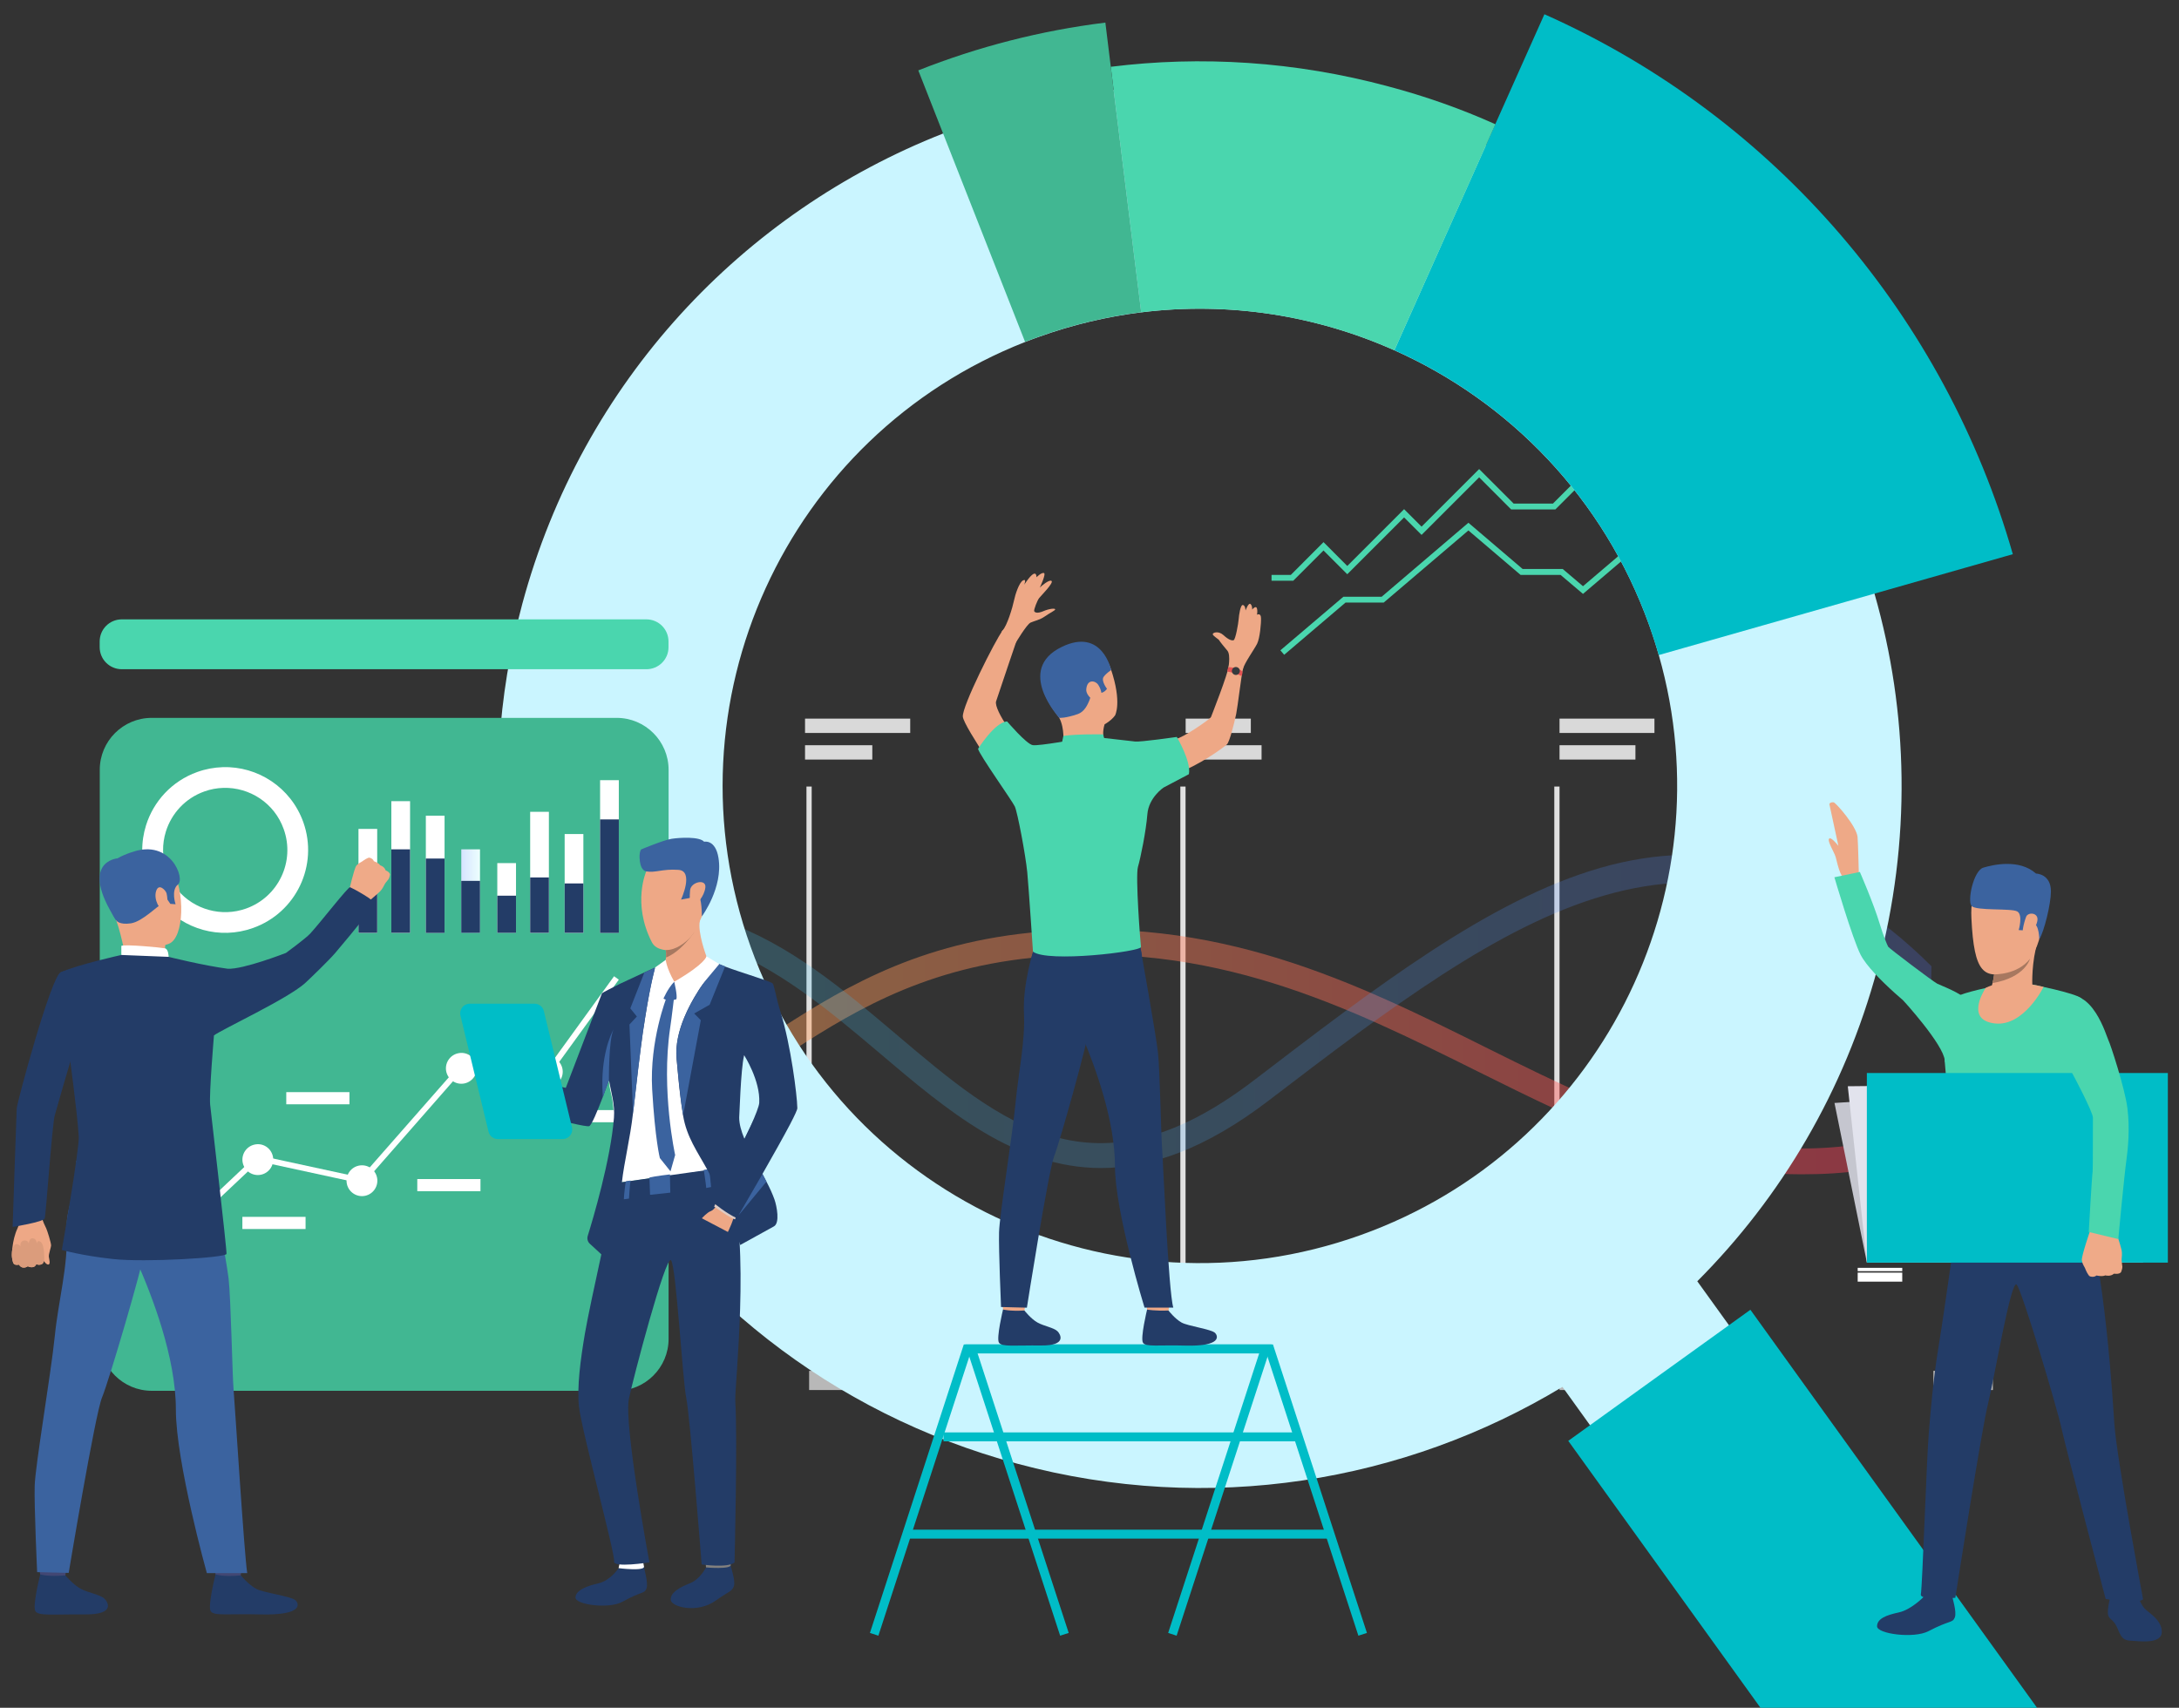 <?xml version="1.0" encoding="UTF-8"?> <!-- Generator: Adobe Illustrator 23.1.0, SVG Export Plug-In . SVG Version: 6.00 Build 0) --> <svg xmlns="http://www.w3.org/2000/svg" xmlns:xlink="http://www.w3.org/1999/xlink" id="Слой_1" x="0px" y="0px" viewBox="0 0 2293.4 1797.8" style="enable-background:new 0 0 2293.4 1797.8;" xml:space="preserve"><rect x="0" y="0" width="2293.4" height="1797.8" fill="#333333" stroke="none"/> <style type="text/css"> .st0{fill:#E0E0E0;} .st1{fill:#D9D9D9;} .st2{fill:#B8B8B8;} .st3{opacity:0.43;} .st4{fill:url(#SVGID_1_);} .st5{opacity:0.22;} .st6{fill:url(#SVGID_2_);} .st7{fill:#4AD6AE;} .st8{fill:#CAF5FF;} .st9{fill:#00BDC7;} .st10{fill:#41B792;} .st11{fill:#FFFFFF;} .st12{fill:#C5C6CF;} .st13{fill:#E2E3ED;} .st14{fill:#EEA987;} .st15{fill:#233C67;} .st16{fill:#EEA886;} .st17{fill:#3B639F;} .st18{fill:#A77860;} .st19{fill:#EFAA88;} .st20{fill:url(#SVGID_3_);} .st21{fill:#DB9C7C;} .st22{fill:#EAD8CF;} .st23{fill:#DA9B5B;} .st24{fill:#424773;} .st25{fill:#323657;} .st26{fill:#81807E;} .st27{fill:#DECBC4;} .st28{fill:#E55353;} .st29{fill:#353A3D;} </style> <g> <g> <g> <rect x="848.8" y="828" class="st0" width="5.5" height="580.7"></rect> </g> <g> <rect x="1242.3" y="828" class="st0" width="5.5" height="580.7"></rect> </g> <g> <rect x="1635.9" y="828" class="st0" width="5.5" height="580.7"></rect> </g> <rect x="458.1" y="756.5" class="st1" width="94.3" height="15.1"></rect> <rect x="458.1" y="784.5" class="st1" width="133.7" height="15.1"></rect> <rect x="847.3" y="756.5" class="st1" width="110.7" height="15.1"></rect> <rect x="847.3" y="784.5" class="st1" width="70.8" height="15.1"></rect> <rect x="1247.9" y="756.5" class="st1" width="68.6" height="15.1"></rect> <rect x="1247.9" y="784.5" class="st1" width="79.9" height="15.1"></rect> <rect x="1641.4" y="756.5" class="st1" width="99.9" height="15.1"></rect> <rect x="1641.4" y="784.5" class="st1" width="79.9" height="15.1"></rect> <rect x="851.6" y="1443.1" class="st2" width="62.6" height="20.2"></rect> <rect x="1247.9" y="1443.1" class="st2" width="62.6" height="20.2"></rect> <rect x="1641.4" y="1443.1" class="st2" width="62.6" height="20.2"></rect> <rect x="2034.9" y="1443.1" class="st2" width="62.6" height="20.2"></rect> <g class="st3"> <linearGradient id="SVGID_1_" gradientUnits="userSpaceOnUse" x1="458.054" y1="1107.374" x2="2032.143" y2="1107.374"> <stop offset="0" style="stop-color:#FFC05C"></stop> <stop offset="1" style="stop-color:#FF3857"></stop> </linearGradient> <path class="st4" d="M1895.8,1236.2c-122.7,0-229.4-53.1-340.7-108.4c-137.3-68.3-279.3-138.9-468.5-119.6 c-120.8,12.3-196.6,61.5-263.5,105c-60.6,39.3-117.8,73.9-195.4,76.8c-125.4,4.8-168.8-48.7-169.6-52v-34.3l0,0l0,0 c0.2,0.6,27.5,60.6,169.4,59.9c69.9-0.4,121.5-33.8,181.2-72.6c69.4-45,148.1-96.1,275.2-109.1 c196.8-20.1,342.3,52.2,482.9,122.2c147.2,73.2,287.7,141.8,465.3,82.3v28.2C1981.5,1231.7,1941,1236.2,1895.8,1236.2z"></path> </g> <g class="st5"> <linearGradient id="SVGID_2_" gradientUnits="userSpaceOnUse" x1="458.054" y1="1064.779" x2="2032.974" y2="1064.779"> <stop offset="0" style="stop-color:#40D5E6"></stop> <stop offset="1" style="stop-color:#5577FF"></stop> </linearGradient> <path class="st6" d="M1159,1229.6c-90.6,0-162.5-60.9-232.8-120.6c-53.3-45.2-108.7-91.5-172.6-114.3 c-195-69.6-294.7,57.5-295.6,58.6v-38.7c1.1-1.3,18.8-24.4,70.3-46.5c46.9-20.1,125.5-36.1,233.9,1.6 c68.7,23.9,125.8,72.3,181,119.1c111.9,94.9,208.6,176.9,376.5,48.5c127.2-97.2,247-189.9,365-223.8 c115.4-33.1,235.6-8.9,348.2,103.7l-0.8,35.1c-239.1-240.2-442.8-88-696.3,105.9C1268.6,1209.7,1210.8,1229.6,1159,1229.6z"></path> </g> </g> <g> <polygon class="st7" points="1351.6,689.3 1347.6,684.6 1413.9,628.2 1454.2,628.2 1545.5,550.3 1602.6,599 1644.8,599 1666.1,617.1 1732.2,560.8 1765.8,560.8 1905,442.2 1909,446.9 1768.1,566.9 1734.5,566.9 1666.1,625.2 1642.5,605.2 1600.4,605.2 1545.5,558.4 1456.4,634.3 1416.2,634.3 "></polygon> </g> <g> <polygon class="st7" points="1361.2,611.3 1338.3,611.3 1338.3,605.2 1358.6,605.2 1393,570.7 1418,595.8 1477.8,536 1496.2,554.4 1556.8,493.8 1593.1,530.1 1634.5,530.1 1698.3,466.2 1753.4,466.2 1794.2,425.5 1844,425.5 1893.5,376 1897.9,380.4 1846.6,431.7 1796.7,431.7 1756,472.4 1700.9,472.4 1637,536.3 1590.5,536.3 1556.8,502.5 1496.2,563.1 1477.8,544.7 1418,604.5 1393,579.5 "></polygon> </g> <path class="st8" d="M1973,625.3c0-0.1-0.1-0.3-0.1-0.4c-58.9-205.5-206-381.1-409.1-471.5h0c-34.8-15.6-71.3-28.6-109.2-38.8 c-94.9-25.5-190.4-31.3-282.3-19.9c-0.1,0-0.2,0-0.2,0l-0.1,0c-61.8,7.7-122,23.2-179.2,45.8c-0.1,0-0.2,0.1-0.3,0.1 c-210.1,82.6-379.6,260.5-442.8,495.2c-106,394,127.3,799.2,521.2,905.1c202.2,54.4,407.4,19.4,573.6-80.9l31,43.1l146.2-105.3 l-35.3-49c88.1-88.3,154.9-200.1,189.6-329.2C2012,885.4,2008.7,749.8,1973,625.3z M1432.3,1300.1 c-261.1,93.6-548.7-42.2-642.2-303.3c-91.8-256.3,37.3-538,288.9-636.8c4.8-1.9,9.6-3.7,14.4-5.4c35.6-12.8,71.7-21.3,107.8-25.8 c92.4-11.5,184.4,3.3,266.5,40c120.6,53.9,219.9,155,268,289.1c3.8,10.6,7.2,21.2,10.2,31.8 C1818,941.9,1682.8,1210.3,1432.3,1300.1z"></path> <g> <path class="st9" d="M2118.5,583.4l-145.6,41.5l-227.1,64.7c-3-10.6-6.5-21.2-10.2-31.8c-48.1-134.2-147.4-235.3-268-289.1 l96.1-215.3h0l10.1-22.7l51.7-115.7C1870.4,124,2047.6,335.8,2118.5,583.4z"></path> </g> <g> <path class="st7" d="M1573.9,130.8l-10.1,22.7l-96.2,215.3c-82.1-36.7-174-51.5-266.5-40l-29-234l-3-24.5 c95-11.8,193.8-5.8,291.9,20.6C1500.2,101.3,1537.9,114.6,1573.9,130.8z"></path> </g> <g> <path class="st10" d="M1201.1,328.7c-36,4.5-72.2,13-107.8,25.8c-4.9,1.7-9.7,3.6-14.4,5.4l-86.3-219.4l-26.1-66.4 c62.8-24.9,128.9-41.9,196.8-50.3l0.1,0l5.7,46.4l3,24.5L1201.1,328.7z"></path> </g> <polygon class="st9" points="2144,1797.8 1852.9,1797.8 1650.6,1516.8 1745.4,1448.5 1842.3,1378.8 1890.5,1445.8 "></polygon> <g> <rect x="1992.6" y="1292.9" transform="matrix(-1 -1.224647e-16 1.224647e-16 -1 4064.665 2591.344)" class="st11" width="79.5" height="5.6"></rect> <rect x="1992.6" y="1303.4" transform="matrix(-1 -1.224647e-16 1.224647e-16 -1 4064.665 2630.189)" class="st11" width="79.5" height="23.4"></rect> <rect x="1955.3" y="1334.7" transform="matrix(-1 -1.224647e-16 1.224647e-16 -1 3957.423 2672.856)" class="st11" width="46.9" height="3.5"></rect> <rect x="1955.3" y="1339.7" transform="matrix(-1 -1.224647e-16 1.224647e-16 -1 3957.423 2688.896)" class="st11" width="46.9" height="9.5"></rect> <rect x="2085.1" y="1262.9" transform="matrix(-1 -1.224647e-16 1.224647e-16 -1 4173.731 2591.342)" class="st11" width="3.5" height="65.6"></rect> </g> <g> <polygon class="st12" points="1930.8,1161.1 2253.7,1140.3 2255.5,1329.1 1964.9,1329.1 "></polygon> <polygon class="st13" points="1944.8,1143.5 2253.7,1140.3 2255.5,1329.1 1964.9,1329.1 "></polygon> <g> <path class="st14" d="M1939.9,923.7c0,0,7.3,8.1,10.2,4.5c2.9-3.6,6.2-8.6,6.2-8.6L1939.9,923.7z"></path> <path class="st14" d="M1925.4,846.5l9.5,43.9c-2.9-3.6-8-9.3-9.7-7.6c-2.4,2.4,5.5,14.4,6.9,19.6c1.2,4.7,2.9,12.1,4.9,16.5 l3.6,7.2l15.8-6.5c0,0-0.7-31.3-1.3-38.4c-1-11.5-23-36.3-25.2-36.6C1925.9,844.2,1925.4,846.5,1925.4,846.5z"></path> </g> <path class="st15" d="M2248.9,1678.2c0,0,4.4,10.7,8.2,15c3.7,4.2,18.1,11.8,18.2,24.5c0.1,13.7-24.2,9.9-33.7,9.4 c-9.5-0.5-10.2-7.8-14.2-15.6c-4-7.7-8-6.4-8.8-12.7c-0.7-6.2,3.1-20.2,3.1-20.2L2248.9,1678.2z"></path> <g> <path class="st15" d="M2025.1,1680.6c0,0-13.2,13.9-26.6,16.8c-13.4,2.9-22.8,6.6-22.9,14.6c-0.1,8,38.6,13.2,54,5.2 c22.9-12,25.3-8.4,27.8-14.4c2.5-6-3.1-22-2.9-23.9C2054.7,1676.5,2025.1,1680.6,2025.1,1680.6z"></path> </g> <g> <path class="st15" d="M2060.4,1279.6c0,0-13.9,100.9-19.6,135c-6.6,39.9-8.9,72.8-10.7,93.5c-2.3,26-6.8,162.5-8.4,170.1 c-1.6,7.6,36.3,3.8,36.3,3.8s27.5-177,34.5-204.7c6.5-25.7,24.2-131.9,30.1-124.9c5.9,7,42.9,131.2,47.2,151.5 c4.4,20.3,46.4,179.3,46.4,179.3s31.4,6.8,39.4,0.4c0,0-27.4-146-30.2-184.1c-1.1-14.5-9.7-173-34.2-237.1 C2178.3,1228.4,2060.4,1279.6,2060.4,1279.6z"></path> </g> <path class="st7" d="M2101.1,1037.6c0,0-36.8,7.6-41.1,11.5c-4.7,4.1-13.1,44.4-13.6,55.6c-0.5,11.2,4.4,58.1,9.2,75.5 c4.7,17.4,3.7,108.5,1.5,122.8c0,0,73.7,14.4,146.5,5c0,0-12.6-79.1-9.7-103c3.7-30.6,12.7-101.2,12.7-101.2s-9.7-47.5-16.2-53 c-6.5-5.5-51.5-14.4-51.5-14.4L2101.1,1037.6z"></path> <path class="st16" d="M2116.3,924c0,0-44.2-16.4-41.4,42.4c2.8,58.8,13.1,64.7,42.2,56.5c29.1-8.2,31.5-45.3,35.3-63.1 C2156.2,941.9,2130.8,926.6,2116.3,924z"></path> <path class="st16" d="M2093.9,1046.9c0,0,23,18.6,45.1-10.5c0,0-1-23.7,5.8-45.7s-46.3,29.5-46.3,29.5c0.6,0.4,0.7,2.6,0.3,5.7 c-0.3,2.6-0.8,5.8-1.7,9.1C2095.2,1042.3,2095.6,1041,2093.9,1046.9z"></path> <path class="st17" d="M2146.3,988.9c0,0,0.1-15.7-6.4-17.1c-6.5-1.4-9.9,7.6-9.9,7.6l-5.3-0.3c0,0,4.7-15.9-1.5-19.6 c-6.2-3.6-43.4-0.4-48.1-5.8c-4.7-5.4,2.1-37.2,12.3-40.3c10.2-3.1,37.9-9.5,55.5,6.2c0,0,15.8,0.1,15.7,19 C2158.6,951.2,2151.6,980.4,2146.3,988.9z"></path> <path class="st18" d="M2097.1,1034.9c34.3-5.8,39.4-25.3,39.5-25.6c-13.3,17.2-37.8,16.4-37.8,16.4 C2098.5,1028.4,2098,1031.7,2097.1,1034.9z"></path> <path class="st16" d="M2132.5,965.1c2-5.2,13-4.5,11.9,3.7c-1.1,8.2-10.2,20.8-13.9,18.5C2126.8,984.9,2129.8,972.3,2132.5,965.1z "></path> <path class="st16" d="M2150.9,1038.9c0,0-20.7,41.9-51.2,38.5c-30.5-3.4-12.8-32.6-9.9-37.3 C2089.7,1040.1,2108,1028.4,2150.9,1038.9z"></path> <g> <path class="st7" d="M1958.3,1005.1c-8.6-16.8-27.6-81.6-27.6-81.6l26.8-5.6c0,0,14.3,32.6,21.1,55.2c3.3,11,7.7,21.8,8.7,23.5 c1,1.7,46.7,36.3,51.6,38.9c5,2.5,24.1,9.2,33.3,18.5c9.1,9.3,4.7,22,4.7,22c-19.4,24.9-55.2-7.5-55.2-7.5 S1970.4,1028.6,1958.3,1005.1z"></path> </g> <path class="st7" d="M2003.1,1053.1c0,0,42.3,46.2,43.8,63.3c1,12.2,8.7-36.8,8.7-36.8L2003.1,1053.1z"></path> <rect x="1964.9" y="1129.5" transform="matrix(-1 -1.224647e-16 1.224647e-16 -1 4246.568 2458.669)" class="st9" width="316.8" height="199.6"></rect> <path class="st19" d="M2232.4,1339.2c0,0,1.5-3.7,1.4-5.6c0,0-0.5-3.5-0.7-6c-0.1-0.8-0.1-1.5-0.1-1.9c0.1-1.9,0.9-6-0.2-10.5 c-1-4.6-6.3-20.3-6.3-20.3l-14.2,2.1l-12.4-1.7c0,0-9.2,26.9-8.8,31.3c0,0.4,0.1,0.8,0.2,1.2c0.8,3.7,2.9,6.1,3.5,7.9 c0.2,0.7,3,7.4,5,8c2.9,0.9,5.2,0.3,6.8-1c0,0,5.7,1.5,9.3-0.1c0,0,5.2,1.6,9.1-1.8C2225.1,1340.8,2230.5,1341.8,2232.4,1339.2z"></path> <path class="st7" d="M2170.2,1049.8c-4.8,1.9-9.9,13.5-6.1,36.4c4.1,24.5,12.2,35,15.4,40.8c3.3,5.7,23.4,44,23.3,49.6 c-0.2,14.7,0.1,53.6-0.3,56.6c-0.8,5.1-4.1,63.7-4.1,63.7l31.1,7.5c0,0,6.1-66.1,8.9-86c1.1-8,3.5-30,0.7-51.9 c-2.7-21.1-18-67.8-20-71.5C2217.1,1091.2,2202.1,1037.5,2170.2,1049.8z"></path> </g> <path class="st10" d="M649,1464.1H159.7c-30.2,0-54.7-24.5-54.7-54.7v-599c0-30.2,24.5-54.7,54.7-54.7H649 c30.2,0,54.7,24.5,54.7,54.7v599C703.7,1439.6,679.2,1464.1,649,1464.1z"></path> <g> <g> <g> <path class="st11" d="M319.2,865.4c-13.1-36.5-48-59-84.8-57.8c-8.9,0.3-17.9,1.9-26.8,5.1c-26.8,9.6-46,30.9-53.9,56.1 c-5.5,17.5-5.5,36.8,1.1,55.4c0.7,1.8,1.4,3.7,2.1,5.4c3.5,8,8.1,15.3,13.5,21.7c22.8,26.8,60.7,38.2,95.9,25.6 C311.8,960.7,335.4,910.8,319.2,865.4z M259.1,956.4c-26.3,9.4-54.7,0.9-71.9-19.2c-4.1-4.8-7.5-10.3-10.1-16.3 c-0.6-1.3-1.1-2.7-1.6-4.1c-5-13.9-5-28.4-0.9-41.5c5.9-18.9,20.3-34.9,40.4-42.1c6.6-2.4,13.4-3.6,20.1-3.8 c27.6-0.8,53.8,16,63.5,43.4C310.8,906.8,293.1,944.2,259.1,956.4z"></path> </g> </g> </g> <path class="st7" d="M680.4,704.5H128.2c-12.9,0-23.3-10.4-23.3-23.3v-5.9c0-12.9,10.4-23.3,23.3-23.3h552.1 c12.9,0,23.3,10.4,23.3,23.3v5.9C703.7,694.1,693.2,704.5,680.4,704.5z"></path> <g> <g> <g> <g> <g> <polygon class="st11" points="486.9,1126.7 578.4,1131.9 651.3,1031.3 646.3,1027.7 575.4,1125.6 484.3,1120.5 379.8,1239.6 270.5,1215.9 162.5,1317.8 166.6,1322.2 272.3,1222.5 382.1,1246.3 "></polygon> </g> </g> </g> </g> <g> <g> <g> <path class="st11" d="M396.8,1239.5c1.9,8.8-3.7,17.4-12.4,19.3c-8.8,1.9-17.4-3.7-19.3-12.4c-1.9-8.8,3.7-17.4,12.4-19.3 C386.3,1225.2,394.9,1230.7,396.8,1239.5z"></path> </g> </g> </g> <g> <g> <g> <path class="st11" d="M501.4,1121.2c1.9,8.8-3.7,17.4-12.4,19.3c-8.8,1.9-17.4-3.7-19.3-12.4c-1.9-8.8,3.7-17.4,12.4-19.3 C490.9,1106.8,499.5,1112.4,501.4,1121.2z"></path> </g> </g> </g> <g> <g> <g> <path class="st11" d="M591.9,1124.8c1.9,8.8-3.7,17.4-12.4,19.3c-8.8,1.9-17.4-3.7-19.3-12.4c-1.9-8.8,3.7-17.4,12.4-19.3 C581.3,1110.5,590,1116,591.9,1124.8z"></path> </g> </g> </g> <g> <g> <g> <path class="st11" d="M287.2,1217.3c1.9,8.8-3.7,17.4-12.4,19.3c-8.8,1.9-17.4-3.7-19.3-12.4c-1.9-8.8,3.7-17.4,12.4-19.3 C276.7,1202.9,285.3,1208.5,287.2,1217.3z"></path> </g> </g> </g> </g> <g> <rect x="255.1" y="1281" class="st11" width="66.5" height="12.8"></rect> </g> <g> <rect x="301.3" y="1149.7" class="st11" width="66.5" height="12.8"></rect> </g> <g> <rect x="439.2" y="1241.2" class="st11" width="66.5" height="12.8"></rect> </g> <g> <rect x="498.8" y="1061.5" class="st11" width="66.5" height="12.8"></rect> </g> <g> <rect x="595.3" y="1168.6" class="st11" width="66.5" height="12.8"></rect> </g> <g> <g> <rect x="377.3" y="872.6" class="st11" width="19.7" height="109.5"></rect> </g> <g> <rect x="411.9" y="843.4" class="st11" width="19.7" height="138.7"></rect> </g> <g> <rect x="448.2" y="858.7" class="st11" width="19.7" height="123.4"></rect> </g> <g> <linearGradient id="SVGID_3_" gradientUnits="userSpaceOnUse" x1="485.468" y1="938.094" x2="505.163" y2="938.094"> <stop offset="0" style="stop-color:#D5E4FF"></stop> <stop offset="1" style="stop-color:#EDFFFE"></stop> </linearGradient> <rect x="485.5" y="894.1" class="st20" width="19.7" height="87.9"></rect> </g> <g> <rect x="377.3" y="912.6" class="st15" width="19.7" height="69.4"></rect> </g> <g> <rect x="411.9" y="894.1" class="st15" width="19.7" height="87.9"></rect> </g> <g> <rect x="448.2" y="903.8" class="st15" width="19.7" height="78.3"></rect> </g> <g> <rect x="485.5" y="927.3" class="st15" width="19.7" height="54.7"></rect> </g> </g> <g> <g> <rect x="523.4" y="908.6" class="st11" width="19.7" height="73.4"></rect> </g> <g> <rect x="558" y="854.6" class="st11" width="19.7" height="127.5"></rect> </g> <g> <rect x="594.3" y="878" class="st11" width="19.7" height="104.1"></rect> </g> <g> <rect x="631.6" y="821.3" class="st11" width="19.7" height="160.8"></rect> </g> <g> <rect x="523.4" y="942.9" class="st15" width="19.7" height="39.1"></rect> </g> <g> <rect x="558" y="923.7" class="st15" width="19.7" height="58.3"></rect> </g> <g> <rect x="594.3" y="930" class="st15" width="19.7" height="52"></rect> </g> <g> <rect x="631.6" y="862.6" class="st15" width="19.7" height="119.5"></rect> </g> </g> <g> <g> <g> <g> <path class="st16" d="M41.1,1273.3c0,0,3.1,5,3.4,9.1c0.3,3.2,3,8.1,4.2,10.8c1.2,2.7,5,14.8,5.1,17.9c0.1,1.3-2.8,9.4-2.4,12 c0.4,2.6,1.9,7.7-0.4,8.1c-2.3,0.3-5-3.9-5-3.9s0.2,2.4-1.8,3.3c-3.8,1.8-5.9,0.2-5.9,0.2s-1.4,2.6-3.2,3 c-3.9,0.8-5.8-0.8-5.8-0.8s-1.7,1.5-4.4,1.4c-3.5-0.1-4.9-3.1-4.9-3.1s-4.4,0.9-5.7-1.2c-1.3-2-1.1-4.2-1.6-6.1 c-0.5-1.9-0.1-18.6,5.6-30.6c5.7-12-1.4-23.8-1.4-23.8L41.1,1273.3z"></path> </g> </g> </g> <g> <g> <path class="st21" d="M46.6,1325.7c0,0,0.4-15-3.6-18.2c-4-3.2-4.4,2.2-4.4,2.2s0.5-5.4-3.8-6.1c-4.3-0.7-4.5,5.6-4.5,5.6 s-0.7-4.1-5.2-3.3c-4.5,0.8-3.5,6.1-3.5,6.1s-4.3-5.2-7.1-0.2c-4.7,8.4-0.2,18.3-0.2,18.3s1.3,2.3,5.7,1.2c0,0,2.9,5.8,9.3,1.6 c0,0,6.6,3.6,9-2.2C38.4,1330.8,45.7,1334.2,46.6,1325.7z"></path> </g> </g> <path class="st15" d="M92,1057.1c0,0-25.7,85.6-34.4,117.2c-2.7,9.9-9.3,104.5-10.5,108.3c-1.2,3.8-33.8,9-33.8,9 s3.9-118.4,4.3-124.8c0.4-6.5,36-138.6,46.3-143.3c7.8-3.5,11.8-0.6,21.6,6.6C99.3,1040.3,92,1057.1,92,1057.1z"></path> <path class="st19" d="M410.5,920.7c0,0-0.6,3.3-1.5,4.7c0,0-1.9,2.3-3.2,4c-0.4,0.5-0.7,1-0.9,1.4c-0.8,1.4-2.1,4.7-4.9,7.6 c-2.8,2.8-13.7,11.9-13.7,11.9l-9.3-7.9l-9.7-4.4c0,0,5.4-23.6,7.7-26.6c0.2-0.3,0.5-0.6,0.7-0.8c2.2-2.3,4.8-3.1,6.1-4.2 c0.5-0.4,5.5-4,7.2-3.5c2.5,0.6,3.9,2.1,4.5,3.7c0,0,4.8,1.5,6.6,4.3c0,0,4.5,1.2,5.8,5.4C405.9,916.2,410.3,917.9,410.5,920.7z"></path> <g> <g> <path class="st22" d="M229.3,1080l6.6-2.5c0,0-8.3-19.4-11.9-19c-4.2,0.5-9.4,1.9-9.4,1.9L229.3,1080z"></path> </g> </g> <g> <g> <path class="st23" d="M230.8,1083.4c-0.8-0.6-14.1-26.1-14.1-26.1l-28.3,3.9l15.3,30.1L230.8,1083.4z"></path> </g> </g> <g> <g> <path class="st24" d="M71.1,1641.8c0,0-2.3,16.3-2.6,18.7c-0.3,2.4-26.1-1.4-26.1-1.4l-2.1-19.4 C40.4,1639.7,67.9,1639.5,71.1,1641.8z"></path> </g> </g> <g> <g> <path class="st15" d="M68.8,1658.4c0,0,8.2,9.8,16.1,14.1c7.9,4.3,20.3,6,25,10.4c3.4,3.2,12.3,16.9-20.5,16.6 c-32.8-0.3-48.6,1.9-52.1-3.3c-3.5-5.3,5.1-38.9,5.1-38.9S50,1660.1,68.8,1658.4z"></path> </g> </g> <g> <g> <path class="st24" d="M255.7,1641.8c0,0-2.3,16.3-2.6,18.7c-0.3,2.4-26.1-1.4-26.1-1.4l-2.1-19.4 C225,1639.7,252.5,1639.5,255.7,1641.8z"></path> </g> </g> <g> <g> <path class="st15" d="M253.4,1658.4c0,0,8.2,9.8,16.1,14.1c7.9,4.3,36.9,7.8,41.6,12.2c3.4,3.2,9,16-37.2,14.8 c-32.8-0.9-48.6,1.9-52.1-3.3c-3.5-5.3,5.1-38.9,5.1-38.9S234.2,1660.3,253.4,1658.4z"></path> </g> </g> <g> <g> <path class="st17" d="M92.5,1224c0,0-24.2,38.5-22.4,73.2c1.8,34.8-8.8,72.7-12.4,109c-4.1,40.5-20.6,136.3-21.2,158 c-0.6,21.7,2.6,90.8,2.6,90.8l33.2,0.8c0,0,27.9-167.6,35.1-184.7c7.2-17.1,43-139,44.3-152.7C152.8,1304.9,92.5,1224,92.5,1224 z"></path> </g> </g> <g> <g> <path class="st17" d="M219.9,1229.3c0,0,18.2,95.3,20.7,116.6c2.4,21.3,4,103,5.2,116.3c1.2,13.3,11.2,173.6,14.4,193.8h-42.5 c0,0-32.6-116.8-32.6-172.1c0-55.3-25.2-120.2-41.4-156.7c-16.3-36.5-53.5-37.3-63.5-105C80.3,1222.1,206.4,1207.8,219.9,1229.3 z"></path> </g> </g> <g> <g> <path class="st16" d="M132.9,900.7c0,0,32.5-12.1,47.5,12.6c15,24.7,13.5,74.3-2.8,80.3c-16.4,6.1-41,2.9-49.4-12.6 c-8.4-15.5-16-37.9-15.6-52.8C112.9,913.3,124.3,905,132.9,900.7z"></path> </g> </g> <g> <g> <path class="st16" d="M174,994.7c0,0-1.4,8.8,0.9,13.1c2.2,4.3-42.1,4.4-42.1,4.4s-3.6-23.5-10.4-43.4 C115.5,949,174,994.7,174,994.7z"></path> </g> </g> <g> <g> <path class="st17" d="M122.3,968.9c0,0,3.1,5,15.5,3.1c12.5-2,27.7-18.6,32.9-20.4c5.2-1.8,5.3-4.9,5.3-4.9l3.3,4.8l5.5,0.4 c0,0-5.1-14.9,2.6-20.9c7.6-6.1-7.9-48.1-48-34.1c0,0-30.8,8.5-29.6,26C111,940.3,115.5,960.2,122.3,968.9z"></path> </g> </g> <g> <g> <path class="st11" d="M177.5,1007.3c0,0-0.1-8.3-3.9-9c-3.7-0.8-41.3-4.4-45.9-2.6v9.6C127.7,1005.3,136.5,1010.7,177.5,1007.3z "></path> </g> </g> <g> <g> <path class="st16" d="M175.3,940.4c-0.7-2.9-8.2-11.3-11-2.3c-2.9,9,4.3,21.1,8.3,20C176.6,957,177,947.8,175.3,940.4z"></path> </g> </g> <g> <g> <path class="st25" d="M326.6,1104.9C326.6,1104.9,326.5,1104.9,326.6,1104.9C326.8,1105,326.8,1105,326.6,1104.9z"></path> </g> </g> <g> <g> <path class="st15" d="M239.6,1019.8c-25.8-3.4-62.1-12.5-62.1-12.5l-49.8-2c0,0-45.7,10.1-63.7,18.2c-1.7,0.8-1.7,40.8-6.4,51.3 l14.9,31.5c0,0,8.6,62.4,10.4,90.1c0.8,12.7-17.8,119.4-17.8,119.4s19.9,5.9,53.9,9.6c34,3.7,118.9-1.4,119.4-5.4 c0.5-4-16.4-149.4-17.2-157c-1.2-11.6,4-73,4-73c7.8-6.1,76.7-38.1,95.5-54.7c5-4.5,26.3-25.1,32.3-32.3 c21.4-25.3,38.9-46.9,41-51.6c2.4-2.7-23.2-16.6-25.5-17.4c-2-0.7-30.9,36.7-42,48.8c-5,5.4-25.6,20.4-25.6,20.4 S255.7,1020.8,239.6,1019.8z"></path> </g> </g> <g> <g> <path class="st17" d="M123.6,903.6c0,0-41.4,3.2-1.3,65.3L123.6,903.6z"></path> </g> </g> </g> <g> <g> <path class="st15" d="M651.1,1650.8c0,0-8.7,13.1-21,15.9c-12.2,2.8-24.3,7.3-24.4,15c-0.1,7.7,35.4,12.3,49.4,4.5 c20.9-11.6,23-8.1,25.3-13.9c2.3-5.8-2.8-21.3-2.6-23.2C678,1646.9,651.1,1650.8,651.1,1650.8z"></path> </g> <g> <path class="st11" d="M652.5,1644.4c0,0-1.6,6.3-1.4,6.4c0.2,0.1,27.6,3.4,26.7-1.7c-0.7-4.1-1.6-8.6-1.6-8.6L652.5,1644.4z"></path> </g> <g> <path class="st15" d="M743.1,1650c0,0-6.2,12.5-16.9,16.7c-11.4,4.5-20.5,9.8-20.3,17.3c0.2,7.5,27.8,15.2,47.8,0.7 c12.7-9.1,16.7-9.2,18.7-14.9c2-5.7-3.5-20.7-3.5-22.5C769.2,1645.1,743.1,1650,743.1,1650z"></path> </g> <g> <path class="st26" d="M742.8,1643.5c0,0,0.1,6.4,0.3,6.5c0.2,0.1,26.7,2.3,26-2.7c-0.5-3.9-2.6-8.7-2.6-8.7L742.8,1643.5z"></path> </g> <g> <path class="st15" d="M645.9,1262.1c0,0-24.5,108.3-30.2,141.3c-4.8,28.1-8.6,57.3-6.3,77.6c2.8,25.1,38.3,155.1,36.9,162.5 c-1.5,7.4,37.2,1.2,37.2,1.2s-27-145.1-21.6-172c4-20,39-152.8,44.4-146c5.4,6.8,12,125.4,16,145c4,19.7,16.2,175.2,16.2,175.2 s27.3,4,34.6-2.1c0,0,3.3-132.8,0.8-169.7c-1-14.1,16.5-168.6-5.9-230.8C756.1,1211.3,645.9,1262.1,645.9,1262.1z"></path> </g> <g> <path class="st11" d="M539.1,1163.6c17.5-2.5,72.5,21.9,77.5,20.1c3.4-1.3,11.5-27.6,17.3-47.5c3.4-11.8,6-21.3,6.4-22.1l0,0 c-0.1,0.5-0.9,9.5,0.2,21.4c0.1,0.8,0.2,1.5,0.2,2.3c0,0.2,0.1,0.4,0.1,0.6c0.5,4.2,1.3,8.8,2.5,13.3c1.7,6.7,2.6,15.6,2.9,25v0 c0,0.1,0,0.1,0,0.2c0,0.2,0,0.4,0,0.6c0,0.1,0,0.2,0,0.3c0.5,17-0.7,35.4-1.2,45.2c-0.8,15.2,4.2,22,4.4,22.2c0,0,0,0,0,0 l5.3-0.7l3.8-0.5l0,0l5.1-0.7l20-2.8l7.2-1l1.7-0.2l12.6-1.8l35.7-5l3.9-0.5l1.6-0.2l13.4-1.9l6.1-0.9l0,0c0,0,5.2-36.6,5.6-56.4 c0.4-18.2,10.1-55.1,11.7-61c0,0,0-0.1,0-0.1c0-0.1,0-0.1,0-0.2c0-0.1,0.1-0.2,0.1-0.3c0,0,0-0.1,0-0.1c0,0,0,0,0,0c0,0,0,0,0,0 c0,0,0-0.1,0-0.1s29.1,30.6,34.8,43.9c1.7,4,7,15.1,13.7,28.5c4.6-8.7,7.5-14.8,7.5-16.4c0-0.2,0-0.4,0-0.6 c-0.4-13.2-14.3-66.7-25.2-101.6c-8.5-17-15.8-30.8-18.1-32.5c-3.6-2.6-18.5-8.9-31.5-14.1c-0.4-0.2-0.9-0.3-1.3-0.5 c-1.2-0.5-2.4-0.9-3.6-1.4c-0.6-0.2-1.2-0.4-1.7-0.7c-0.3-0.1-0.6-0.2-0.9-0.3c-0.3-0.1-0.5-0.2-0.7-0.3h0 c-6.5-2.5-11.5-4.2-12.5-4.3c-0.2,0-0.4,0-0.8,0c-0.4,0-1,0-1.6,0.1c-8.1,0.5-32.1,2.7-39.9,3.5c-1.4,0.1-2.3,0.2-2.4,0.2 c0,0,0,0,0,0s-3.7,1.7-9.2,4.2l0,0l-0.5,0.2c-3.4,1.5-7.2,3.6-11.3,5.8c-8,4.4-16.9,9.6-24.3,13.1c-7.2,3.4-17.1,8.2-18,8.9 l-36.6,105.6l-63.5-11.6L539.1,1163.6z"></path> </g> <g> <path class="st15" d="M649.4,1245.3c0,0-2.7,3.2-3.5,16.8c0,0,110.3-12.9,122-17.9c0,0,0.5-15-2-15.2 C763.2,1228.6,649.4,1245.3,649.4,1245.3z"></path> </g> <g> <path class="st16" d="M743.5,1006.7c-0.3,17.3-33.9,26.8-33.9,26.8s-14-17.6-10.7-19.3c1.3-0.7,1.8-3.3,2-6.2 c0.2-2.8,0-5.9-0.2-7.9c-0.1-1.2-0.2-2-0.2-2s4.8-5.1,10.9-11.1c10.6-10.5,25.3-24,25.3-18.6c0,0.3,0,0.6-0.1,1 C734,981.5,743.5,1006.7,743.5,1006.7z"></path> </g> <g> <path class="st17" d="M740.7,1231.5c0,0,2.4,15.2,2.6,19.1l5.1-1c0,0-1.4-16.1-2.2-18.8L740.7,1231.5z"></path> </g> <g> <path class="st17" d="M658.6,1243.5c0,0-1.9,13.8-2,19l5.4-0.7c0,0,1.1-17.2,1.7-19L658.6,1243.5z"></path> </g> <g> <path class="st18" d="M730.6,981.3C730.6,981.3,730.6,981.3,730.6,981.3c-0.1,0.1-1.5,2.2-3.9,5.3c-5.1,6.5-14.8,17.1-25.7,21.4 c0.2-2.8,0-5.9-0.2-7.9c-1.1,0-2.2-0.2-3.3-0.4c3-5.2,7.3-10.7,7.3-10.7l6.7-2L730.6,981.3z"></path> </g> <g> <path class="st16" d="M737,968.6c-2.9,6.3-5.7,10.9-6.4,12.7c0,0,0,0,0,0c-0.5,1.2-1.9,3.1-3.9,5.3c-5.5,6-15.8,13.8-25.9,13.5 c-1.1,0-2.2-0.2-3.3-0.4c-4.1-0.9-8.9-2.8-11.5-8c-20.9-40.9-5.8-74.4-5.8-74.4s57.2-16.2,66.1,1 C752.5,930.4,743.8,953.8,737,968.6z"></path> </g> <g> <path class="st17" d="M680.1,917.3c0,0-5.3-0.3-6.6-10.4c-1.3-9.9,1.3-12.7,1.3-12.7s23.6-9.9,32.1-11.2 c8.5-1.3,29.3-2.5,34.2,3.1c0,0,11.9-2.8,15.1,17c5.1,31.3-17.5,61.6-17.5,61.6s0.2-20.4-4.3-23.1c-4.5-2.7-8.4,3.7-8.4,3.7 l-9.2,1.7c0,0,14-30.2-2.8-31.3C697.2,914.5,689.7,919.1,680.1,917.3z"></path> </g> <g> <path class="st16" d="M726.3,937.2c0.9-9,17.2-12.4,16.1-3c-1.1,9.4-9.1,18.5-12.8,18.2C725.8,952,725.6,944,726.3,937.2z"></path> </g> <g> <path class="st15" d="M839.2,1166.7c0-0.2,0-0.4,0-0.6c-0.3-13.2-6.8-65.8-17.7-100.8c-5.3-17-6.5-28.8-8.6-30.3 c-3.6-2.5-35.1-11.9-48.6-17.1c-0.4-0.2-0.9-0.3-1.3-0.5c-1.2-0.5-2.4-0.9-3.6-1.4c-0.6-0.2-1.2-0.4-1.7-0.7 c-0.3-0.1-0.6-0.2-0.9-0.3c-0.3-0.1-0.5-0.2-0.7-0.3c0,0,0,0-0.1,0.1c-1.2,1.3-7.4,8.4-14.8,18.9c-13.8,19.7-31.9,51.6-29.1,81 c0.9,9.4,2,23,3.8,38.2c0.2,1.3,0.3,2.6,0.5,3.9c0.4,3.5,0.9,7.1,1.5,10.7c0.3,2.2,0.7,4.4,1,6.6c3.7,22.8,15.2,38.4,25.4,57 c0.1,0.2,0.2,0.3,0.3,0.5c0,0.1,0.1,0.2,0.1,0.3c0.2,0.4,0.4,0.8,0.7,1.2c0.3,0.7,0.7,1.3,1,2c0.2,0.4,0.4,0.8,0.6,1.1 c2,3.7,3.9,7.6,5.7,11.4c1.2,2.5,2.4,5,3.5,7.5c0.1,0.3,0.2,0.5,0.4,0.8c0,0,1.9,4.4,4.3,10c0.9,2.1,1.8,4.3,2.8,6.5 c0.7,1.5,1.3,3.1,2,4.6c0.6,1.3,1.1,2.6,1.6,3.8c1.2,2.7,2.2,5.1,2.9,6.7c0.5,1.2,0.9,2.1,1,2.4c3.5,8.8,6,15.6,7.2,18.7 c0.5,1.3,0.7,2,0.7,2l35.3-19.5c6.7-3.4,3.2-21.4,0.7-28.5c-2.1-5.9-5-12.2-8.4-18.7c-1.4-2.7-2.8-5.3-4.2-8.1 c11-19.3,22.2-39.2,29.3-52.7C836.4,1174.3,839.2,1168.2,839.2,1166.7z M783.1,1111.5c0,0,0-0.1,0-0.1c0-0.1,0-0.1,0-0.2 c0-0.1,0-0.2,0.1-0.3c0,0,0-0.1,0-0.1c0,0,0,0,0,0c0,0,0,0,0,0c0,0,17.2,26.8,15.9,50.1c-0.2,3.6-3.8,12.8-9.1,24.6c0,0,0,0,0,0 c-1.9,4.3-4,8.9-6.3,13.7c-0.1-0.2-0.2-0.4-0.3-0.6c-3.3-8-5.4-15.5-5.4-22.1C778.2,1176.5,779.6,1125.4,783.1,1111.5z"></path> </g> <g> <path class="st15" d="M515.6,1127.8l79.9,17.4l38.1-99.6c0.8-0.7,11.8-6.5,19-10c7.5-3.6,17.1-8,25.5-11.9c4-1.9,7.8-3.6,11-5.1 l0.3,0.2c0,0-4.7,15.7-10.8,54.9c0,0,0,0,0,0c-0.2,1.3-0.4,2.7-0.6,4c0,0.2,0,0.3-0.1,0.5c-0.1,0.9-0.3,1.8-0.4,2.8 c0,0.1,0,0.2-0.1,0.3c-0.1,0.6-0.2,1.3-0.3,1.9c-0.2,1.5-0.5,3.1-0.7,4.7c-2.7,19.1-6.5,51.6-10.2,84.3v0 c-2.9,25.8-9.5,52.4-11.6,72.1c0,0,0,0,0,0c-0.4,3.9-1.4,9-2.7,14.9c-0.1,0.7-0.3,1.3-0.5,2c-5.9,25-17.4,60.3-17.4,60.3 l-3.3-3.1l-9.9-9.1c-2.3-2.1-3.1-5.3-2.2-8.3c5.5-17.7,24.2-80.4,27.6-124.5c0,0,0,0,0,0c1.1-13.8-3-26.9-5.3-39.3 c0,0.1-0.1,0.2-0.1,0.3c-2,5.5-4.1,11.4-6.3,17.2v0c-5.9,15.5-11.9,29.9-14.4,30.8c-5.6,2.1-110.8-26.7-111.5-30.8L515.6,1127.8z "></path> </g> <g> <path class="st17" d="M746.9,1057.7l-16.3,9.2l7,7.1L719,1174.1c-3.8-23.5-5.5-45.8-6.8-59.5c-4.3-45.5,41.2-96.8,44-100 c2.2,0.8,4.5,1.7,7,2.7L746.9,1057.7z"></path> </g> <g> <path class="st17" d="M689.7,1018.4c0,0-6.1,19.9-13.2,69.6c-2.7,19.1-6.5,51.6-10.2,84.3l-3.8-93.8l7.8-8.4l-6.9-8.6l14.8-37.7 c4-1.9,7.8-3.6,11.1-5.1L689.7,1018.4z"></path> </g> <g> <path class="st11" d="M757,1014.9l-13.5-8.2c0,0-0.4,7.4-33.9,26.8l9.5,26.8L757,1014.9z"></path> </g> <g> <path class="st11" d="M700.7,1010.4c0,0,0.5,8,8.9,23l-18.6,24.2l-1.4-39.2L700.7,1010.4z"></path> </g> <g> <path class="st17" d="M709.6,1033.5c0,0,3.6,14.4,2.3,18.4c0,0-7.9,2.9-13.6-0.7C698.4,1051.2,702.4,1041.1,709.6,1033.5z"></path> </g> <g> <path class="st17" d="M705.1,1236.3c0,0-16.2,1.9-21.6,3.3l0.7,18.2l21.3-2.3L705.1,1236.3z"></path> </g> <g> <path class="st17" d="M701.6,1049.9c0,0-18.1,45.7-15.2,96.9c3.1,53.1,8.1,72.3,8.1,72.3l11.2,14l4.9-17.2c0,0-15-67.6-5.3-133.5 c1.8-11.9,4.4-34.5,4.4-34.5L701.6,1049.9z"></path> </g> <g> <path class="st16" d="M756,1265.8c0,0-3.9,7.8-7.8,9.1c-3.9,1.3-9.5,7.6-9.5,7.6l27.4,14.4c0,0,7.3-14.2,7.6-23.3 C774,1264.5,756,1265.8,756,1265.8z"></path> </g> <g> <path class="st27" d="M753.4,1266.5l-1.8,3.6c0,0,17.4,12.7,22.1,13.5l1.6-4.9L753.4,1266.5z"></path> </g> <g> <path class="st15" d="M751.6,1266.7c0,0,13,10.8,24,15.7l36.9-66.4l-19.1-37C793.3,1179.1,752.4,1260.2,751.6,1266.7z"></path> </g> <g> <path class="st17" d="M641.4,1114.3c-0.6,12.3-0.5,23.2-0.5,23.2s0,0,0,0c0,0.1,0,0.4,0,0.9c0-0.2-0.1-0.4-0.1-0.6 c-2,5.5-4.1,11.4-6.3,17.2c-0.5-6.7-0.6-12.9-0.5-18.7c0.9-34.4,11.7-52.5,11.7-52.5C643.1,1089.8,641.9,1102.6,641.4,1114.3z"></path> </g> <g> <path class="st17" d="M806.7,1243.9l-29.5,35.7l25.3-43.7C803.9,1238.5,805.3,1241.2,806.7,1243.9z"></path> </g> <g> <path class="st9" d="M592.2,1199.1H524c-4.7,0-8.7-3.2-9.8-7.7l-29.6-122.3c-1.5-6.4,3.3-12.5,9.8-12.5h68.2 c4.7,0,8.7,3.2,9.8,7.7l29.6,122.3C603.6,1193,598.7,1199.1,592.2,1199.1z"></path> </g> </g> <g> <g> <polygon class="st9" points="1021.3,1424.7 1325.3,1424.7 1229.5,1719 1238.4,1721.9 1338.3,1415.3 1014.4,1415.3 915.6,1719 924.5,1721.9 "></polygon> </g> <g> <polygon class="st9" points="1124.8,1719 1028.9,1424.7 1332.9,1424.7 1429.7,1721.9 1438.7,1719 1339.8,1415.3 1016,1415.3 1115.8,1721.9 "></polygon> </g> <g> <rect x="993" y="1507.9" class="st9" width="372.1" height="9.4"></rect> </g> <g> <rect x="954.7" y="1610.3" class="st9" width="445.2" height="9.4"></rect> </g> </g> <g> <g> <g> <path class="st16" d="M1173.6,753.1c0,0,7.6-13.3-4.4-48.8c-11.6-34.4-51.9-31.3-64.6-9.2c-12.8,22-8.5,35.7,10.4,60.6 C1133.7,780.5,1165.8,764.5,1173.6,753.1z"></path> </g> </g> <g> <g> <path class="st16" d="M1080.2,1364.7c0,0-2,14.6-2.2,16.8c-0.2,2.2-22.1-1.3-22.1-1.3l-1.8-17.4 C1054,1362.8,1077.4,1362.6,1080.2,1364.7z"></path> </g> </g> <g> <g> <path class="st15" d="M1078.2,1379.6c0,0,6.9,8.8,13.7,12.6c6.7,3.8,17.3,5.4,21.2,9.3c2.9,2.9,10.4,15.2-17.4,14.9 c-27.9-0.3-41.3,1.7-44.3-3c-3-4.7,4.3-34.9,4.3-34.9S1062.4,1380.5,1078.2,1379.6z"></path> </g> </g> <g> <g> <path class="st16" d="M1231.8,1364.7c0,0-2,14.6-2.2,16.8c-0.3,2.2-22.2-1.3-22.2-1.3l-1.8-17.4 C1205.6,1362.8,1229.1,1362.6,1231.8,1364.7z"></path> </g> </g> <g> <g> <path class="st15" d="M1229.8,1379.6c0,0,6.9,8.8,13.7,12.6c6.7,3.8,31.4,7,35.4,11c2.9,2.9,7.6,14.4-31.6,13.3 c-27.9-0.8-41.3,1.7-44.3-3c-3-4.7,4.3-34.9,4.3-34.9S1215.9,1380.2,1229.8,1379.6z"></path> </g> </g> <g> <g> <path class="st15" d="M1087.5,1001.2c0,0-11.2,34.9-9.8,65c1.5,30.1-5.8,63-8.8,94.4c-3.3,35-16.9,117.9-17.4,136.7 c-0.5,18.7,2.1,78.6,2.1,78.6l27.2,0.7c0,0,22.8-144.9,28.8-159.7c5.9-14.8,35.3-120.2,36.2-132.1 C1146.9,1072.8,1087.5,1001.2,1087.5,1001.2z"></path> </g> </g> <g> <g> <path class="st15" d="M1200.3,997.6c0,0,16.5,92.3,18.5,110.7c2,18.4,3.3,89.1,4.3,100.6c1,11.5,6.6,150.5,11.8,167.6h-30.3 c0,0-31.1-101.1-31.1-148.9c0-47.8-20.6-104-33.9-135.5c-13.3-31.6-43.8-32.3-52-90.8C1087.5,1001.2,1189.2,979,1200.3,997.6z"></path> </g> </g> <g> <g> <path class="st16" d="M1162.6,762.5c0,0-3.4,10,0,17.1c3.4,7.1-43.7,2.8-43.7,2.8s2.1-14.7-4-26.8 C1108.7,743.6,1162.6,762.5,1162.6,762.5z"></path> </g> </g> <g> <g> <path class="st15" d="M1085.4,1008.8c0,0,16.9,17.4,116.5-2.7l-1.5-8.5l-113.1,4.3L1085.4,1008.8z"></path> </g> </g> <g> <g> <path class="st16" d="M1169.8,781.9c0,0,17.4,1.8,22.4,2.7c5,0.9,38.4-6,45.3-6.7c6.9-0.7,36.2-20.8,37.1-23.1 c0.9-2.4,17.8-45.1,18.8-54.3c0.9-9.2,16.4-4.5,15.1,1.9c-2.5,11.9-5.7,40.8-7.4,49.2c-1.9,9-6.9,29.5-9.8,32.1 s-29.2,22.6-55,31.1c-25.8,8.5-45.2,21.1-45.2,21.1h-127.2c0,0-49.5-70.7-50.5-81.4c-1.1-10.7,34.6-81.5,41.7-90.4 c7.1-8.9,17.4,2.9,17.4,2.9s-21.3,62.5-24.1,71.3c-2.8,8.9,24.8,47.9,32.3,48c7.6,0.1,27-2.4,35.7-2.7 c8.6-0.4,17.8-4.1,17.8-4.1L1169.8,781.9z"></path> </g> </g> <g> <g> <path class="st7" d="M1224.6,829.1c0,0-15.6,10.4-17,28.1c-1.4,17.8-7.1,45.8-9.9,55.4c-2.8,9.6,2.5,79.2,3.2,84.2 c0.7,5-98.4,16.8-113.7,5c0,0-4.3-65-6-83.5c-1.8-18.5-10.3-63.2-13.1-69.3c-2.8-6-37.3-54.4-38.7-60.7c0,0,17.8-28.4,30.6-28.8 c0,0,20.3,23.8,26.9,24.9c6.6,1.1,47.2-6.4,47.2-6.4c0,0,4.4,6,28-1.1c0,0,28,3.2,32.6,3.7c5.5,0.7,43.9-4.8,43.9-4.8 s15.4,26,12.7,39.2L1224.6,829.1z"></path> </g> </g> <g> <g> <path class="st16" d="M1292.4,706c0,0,3.5-16.5-0.7-21.2c-2.4-2.7-8.1-9.8-8.6-10.9c-0.5-1-6.7-4.6-6.7-6.3c0-1.7,6-3.8,11.3,1 c5.2,4.8,8.5,5.9,10.6,5.4c2.1-0.5,5.1-17.9,5.4-22.2c0.3-4.3,1.9-15.7,4.6-14.9c2.7,0.8,2.6,5.8,2.6,5.8s3.1-8.6,5.2-6.9 c2.1,1.7,1.8,5.9,1.8,5.9s3.9-4.8,5-1.3c1,3.5,0,6.7,0,6.7s4.1-2.2,4.3,3.3c0.3,5.5-1.2,21.6-4.1,27.3 c-2.9,5.8-13.7,20.8-14.9,26.7C1306.9,710.2,1292.4,706,1292.4,706z"></path> </g> </g> <g> <g> <path class="st16" d="M1068.8,677.1c0,0,11.8-19.9,15.9-21.7c4-1.8,9.7-2.8,14.7-6.3c5-3.6,11.5-6.5,11.2-7.7 c-0.4-1.2-6.2-0.7-12.5,2c-6.3,2.7-9,1.4-9.6,0c-0.6-1.4,3.3-11.5,5.2-13.8c1.9-2.4,15.4-15.9,13.1-18c-2.2-2-11,5.4-12.4,7 c0,0,7-14.7,4.3-15.4c-2.7-0.7-7.8,4.5-7.8,4.5s0.6-12.6-12.9,7.8c0,0,2.8-6.8-1.3-4.5c-4.1,2.3-8.2,14.9-9.5,21.3 c-1.3,6.4-7.2,26.8-12.3,31.7C1049.8,668.9,1068.8,677.1,1068.8,677.1z"></path> </g> </g> <g> <g> <path class="st17" d="M1114.9,755.7c0,0,6.2,0.6,19.5-4c13.3-4.6,14.3-27.8,17.1-25c5.9,5.6,11.4,1.7,13.6-1.6 c0,0-6.5-8.5-3.5-12.6c3-4.1,7.9-7.1,7.9-7.1s-9.3-45-51.8-24.5C1068,704.8,1114.9,755.7,1114.9,755.7z"></path> </g> </g> <g> <g> <path class="st7" d="M1162.6,779.6l-1.5-6.5c0,0-27.1-0.6-41.9,1.6l-1.6,7.8C1117.7,782.4,1136.6,791,1162.6,779.6z"></path> </g> </g> <g> <g> <path class="st16" d="M1155.9,720.9c-2.5-4.1-11.6-6.8-12.6,4.7c-0.8,9,16.3,18.8,16.4,10.4 C1159.9,727.7,1157.6,723.7,1155.9,720.9z"></path> </g> </g> <g> <g> <path class="st28" d="M1293.1,702.3c0,0,9.8,0.2,14.5,4.5c0,0,0.3,2.7-0.8,4.9c0,0-8.5-4-15-4.7 C1291.8,707,1291.9,703.4,1293.1,702.3z"></path> </g> </g> <g> <g> <path class="st29" d="M1304.6,704.7c0.9,2.1-0.1,4.6-2.2,5.5c-2.1,0.9-4.6-0.1-5.5-2.2c-0.9-2.1,0.1-4.6,2.2-5.5 C1301.2,701.6,1303.7,702.6,1304.6,704.7z"></path> </g> </g> </g> </g> </svg> 